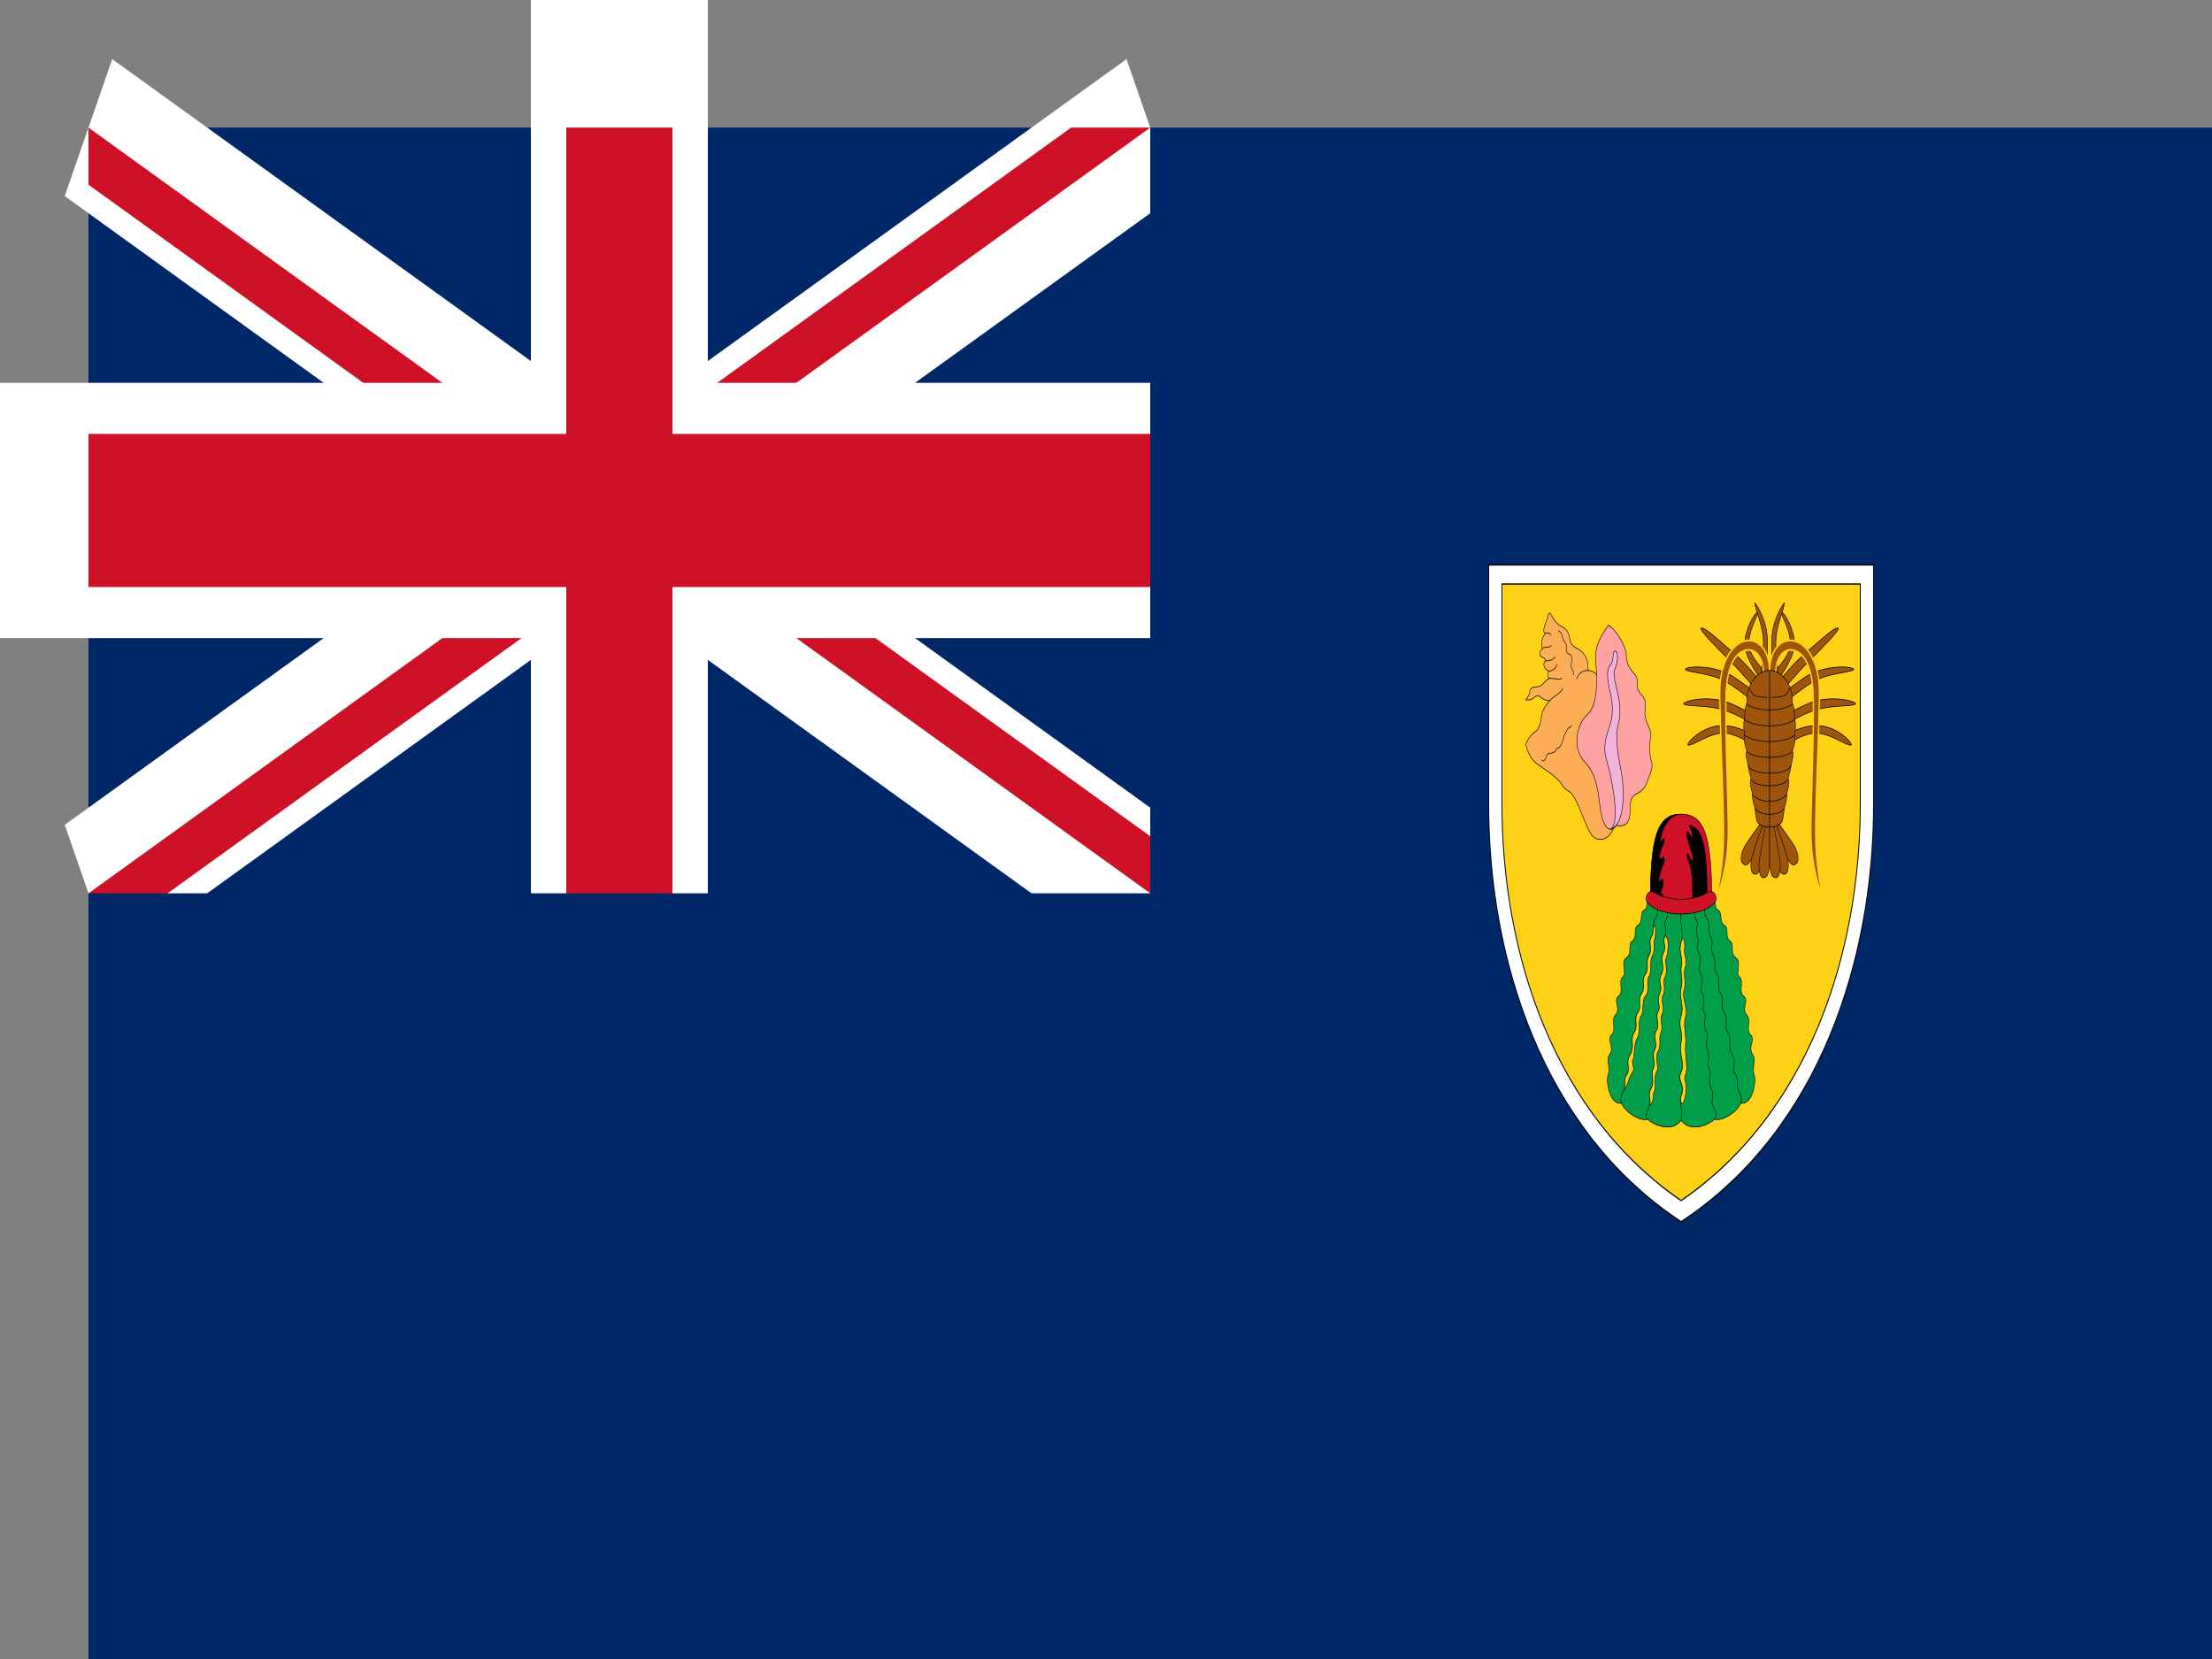 <?xml version="1.0" encoding="UTF-8" standalone="no"?>
<svg
   width="640"
   height="480"
   viewBox="0 0 5120 3840"
   version="1.1"
   id="svg272"
   sodipodi:docname="grand_turk.svg"
   inkscape:version="1.2 (dc2aeda, 2022-05-15)"
   xmlns:inkscape="http://www.inkscape.org/namespaces/inkscape"
   xmlns:sodipodi="http://sodipodi.sourceforge.net/DTD/sodipodi-0.dtd"
   xmlns:xlink="http://www.w3.org/1999/xlink"
   xmlns="http://www.w3.org/2000/svg"
   xmlns:svg="http://www.w3.org/2000/svg"
   xmlns:rdf="http://www.w3.org/1999/02/22-rdf-syntax-ns#"
   xmlns:cc="http://creativecommons.org/ns#"
   xmlns:dc="http://purl.org/dc/elements/1.1/">
  <rect x="0" y="0" width="5120" height="3840" fill="#808080" stroke="none"/>
  <sodipodi:namedview
     id="namedview274"
     pagecolor="#505050"
     bordercolor="#eeeeee"
     borderopacity="1"
     inkscape:showpageshadow="0"
     inkscape:pageopacity="0"
     inkscape:pagecheckerboard="0"
     inkscape:deskcolor="#505050"
     showgrid="false"
     inkscape:zoom="0.39333333"
     inkscape:cx="489.40678"
     inkscape:cy="526.27119"
     inkscape:window-width="1440"
     inkscape:window-height="778"
     inkscape:window-x="0"
     inkscape:window-y="25"
     inkscape:window-maximized="0"
     inkscape:current-layer="svg272" />
  <title
     id="title182">Flag of TCI</title>
  <defs
     id="defs188">
    <path
       id="s"
       d="m 840,-1000 v 720 C 840,200 600,717 0,997 -600,717 -840,200 -840,-280 v -720 z" />
    <clipPath
       id="c">
      <path
         d="M 0,0 V 15 H 65 V 30 H 60 Z M 60,0 H 30 V 35 H 0 v -5 z"
         id="path185" />
    </clipPath>
  </defs>
  <g
     transform="matrix(40.96,0,0,59.077,204.8,295.385)"
     fill="#002868"
     id="g204">
    <path
       d="M 0,0 H 60 A 33.541,33.541 0 0 1 0,30 Z"
       id="path190" />
    <g
       fill="none"
       id="g200">
      <path
         stroke="#ffffff"
         stroke-width="6"
         d="M 0,0 60,30 M 0,30 60,0"
         id="path192" />
      <path
         stroke="#ce1126"
         stroke-width="4"
         clip-path="url(#c)"
         d="M 0,0 60,30 M 0,30 60,0"
         id="path194" />
      <path
         stroke="#ffffff"
         stroke-width="10"
         d="M 30,-5 V 35 M -5,15 h 70"
         id="path196" />
      <path
         stroke="#ce1126"
         stroke-width="6"
         d="M 30,0 V 35 M 0,15 h 65"
         id="path198" />
    </g>
    <path
       d="M 0,30 H 60 V 0 h 60 V 60 H 0"
       id="path202" />
  </g>
  <g
     transform="matrix(0.512,0,0,0.738,3891.2,2067.692)"
     fill="none"
     stroke="#000000"
     id="g270">
    <use
       xlink:href="#s"
       fill="#fcd116"
       stroke-width="64"
       id="use206" />
    <use
       xlink:href="#s"
       stroke="#ffffff"
       stroke-width="56"
       id="use208" />
    <g
       stroke-width="2.2"
       stroke-linecap="round"
       stroke-linejoin="round"
       id="g268">
      <g
         transform="translate(-400,-400)"
         id="g218">
        <!-- queen conch -->
        <path
           fill="#fcad56"
           d="M 97,193 C 75,230 38,238 9,226 -21,214 -48,144 -78,106 -107,69 -115,85 -135,63 -154,42 -184,26 -231,4 c -26,-12 -53,-23 -71,-69 7,-19 26,-35 41,-41 15,-5 27,-27 29,-46 2,-18 18,-38 40,-53 -10,2 -31,-2 -41,-9 -9,-8 -24,-6 -33,1 -9,6 -20,8 -36,6 6,-5 17,-16 18,-26 1,-10 13,-15 36,-15 22,0 37,-26 55,-26 -13,0 -10,-22 -3,-23 -32,-6 -28,-32 -15,-32 -1,-4 -5,-8 -20,-13 -14,-5 -7,-18 4,-26 -10,-20 -1,-35 15,-48 -22,-1 2,-32 8,-49 6,-16 9,-18 16,-8 8,9 26,30 47,36 20,6 32,17 36,34 4,18 12,27 34,35 23,7 54,26 50,69 18,1 31,6 42,15"
           id="path210" />
        <path
           fill="#ffa1a1"
           d="m 152,-349 c 0,24 11,39 25,51 15,12 28,22 25,37 -3,16 3,26 16,36 14,10 24,22 20,42 -4,20 -1,32 7,47 8,15 22,27 16,51 -6,24 -3,56 5,72 7,15 0,27 -14,54 -14,26 -22,36 -51,46 -30,9 -32,27 -32,58 0,32 -21,48 -60,42 C 69,220 44,181 34,132 24,83 22,30 -37,-13 c -58,-44 -35,-118 14,-148 49,-29 43,-115 37,-168 -5,-53 30,-83 57,-112 36,14 81,69 81,92 z"
           id="path212" />
        <path
           fill="#f1b2dc"
           d="M 152,-349 M 67,-8 c -11,-26 -23,-52 6,-108 30,-57 11,-100 2,-129 -9,-28 -11,-54 0,-66 12,-11 17,-18 18,-37 1,-18 16,-12 18,-3 2,9 4,24 -12,51 -16,28 45,96 17,169 -19,51 6,116 16,161 10,45 16,153 -50,169 C 127,177 85,34 67,-8 Z"
           id="path214" />
        <path
           d="m -230,-16 c 11,2 17,-4 20,-11 3,-7 5,-11 15,-12 10,0 26,-3 30,-11 3,-8 15,-1 26,-21 10,-21 17,-45 44,-54 m 74,-174 c -10,0 -39,1 -51,27 m -83,-151 c 24,7 14,23 26,32 22,17 2,35 20,40 18,5 17,8 13,28 -6,23 16,24 8,39 m -104,79 c 14,-13 49,-23 57,-37 m -58,-32 c 21,-1 49,7 53,-1 m -56,-22 c 10,0 31,-7 35,-21 m -50,-11 c 12,0 27,-1 42,-12 m -58,-27 c 9,-7 25,1 40,-9 m -25,-39 c 7,0 22,-2 22,7"
           id="path216" />
      </g>
      <g
         transform="translate(400,-400)"
         fill="#9e540a"
         id="g245">
        <!-- spiny lobster -->
        <g
           id="L1">
          <path
             d="m -55,-233 c 0,0 -70,-59 -128,-99 -58,-40 -128,-89 -128,-99 11,-8 70,30 151,79 82,50 128,99 128,99 z m -5,40 c 0,0 -68,-41 -135,-70 -70,-29 -175,-29 -186,-39 0,-10 122,-16 209,19 89,41 135,70 135,70 z m -1,68 c 0,0 -74,-34 -146,-50 -70,-16 -170,-10 -182,-19 0,-10 124,-30 217,0 94,29 134,49 134,49 z m -4,69 c 0,0 -56,-38 -130,-46 -70,-7 -163,46 -175,36 0,-10 81,-69 182,-59 99,10 146,49 146,49 z m 23,-218 c 0,0 -71,-65 -71,-109 0,-39 43,-99 62,-99 -10,20 -43,60 -43,99 0,40 75,89 75,89 z"
             id="path220" />
          <path
             d="m -42,-274 c 0,0 14,-65 14,-109 0,-59 -42,-113 -38,-128 15,15 57,59 57,128 0,60 -10,89 -10,89 z"
             id="path222" />
          <g
             stroke="none"
             id="g227">
            <use
               xlink:href="#ant"
               stroke="#fcd116"
               stroke-width="12"
               id="use224" />
            <path
               id="ant"
               d="m -25,-295 c 0,-19 -7,-36 -19,-49 -16,-19 -40,-25 -65,-21 -30,5 -54,23 -69,51 -20,37 -22,77 -23,116 0,135 5,190 9,323 1,39 8,119 -10,182 -7,27 -15,52 -27,78 8,-33 12,-50 16,-75 11,-65 8,-126 6,-186 -4,-123 -11,-186 -15,-335 -1,-45 3,-79 24,-115 22,-37 60,-64 103,-64 18,0 33,3 48,12 30,16 44,49 44,82 z" />
          </g>
          <path
             d="m -19,187 c 0,0 -28,50 -49,86 -21,36 -38,44 -54,33 -15,-11 -2,-40 10,-54 12,-14 79,-79 79,-79 z"
             id="path229" />
          <path
             d="m -12,191 c 0,0 -11,57 -20,98 -8,41 -22,55 -39,50 -18,-4 -15,-37 -8,-54 7,-17 49,-103 49,-103 z"
             id="path231" />
          <path
             d="m 0,193 c 0,0 0,58 0,100 0,42 -10,59 -29,58 -18,-1 -22,-33 -18,-52 3,-18 28,-111 28,-111 z"
             id="path233" />
        </g>
        <use
           transform="scale(-1,1)"
           xlink:href="#L1"
           id="use236" />
        <g
           id="L2">
          <path
             d="m 0,192 c -53,-1 -58,-20 -58,-20 0,0 -7,-24 -8,-39 -1,-2 -15,-32 -11,-45 -5,-12 -17,-41 -6,-46 -5,-14 -13,-30 -14,-45 -4,-11 -14,-35 -6,-43 0,0 -19,-40 -10,-50 0,0 -9,-39 0,-49 0,0 0,-40 10,-50 0,0 0,-39 9,-49 0,2 28,-55 94,-55 l -1,85 h 1 z"
             id="path238" />
          <path
             fill="none"
             d="m 0,-26 c -85,-1 -103,-20 -103,-20 M 0,-76 c -85,0 -113,-20 -113,-20 M 0,-125 c -85,-1 -113,-20 -113,-20 M 0,-175 c -85,-1 -103,-20 -103,-20 m 102,-19 c 1,0 -64,0 -74,-10 l -19,-19 M 0,152 c -25,0 -53,-4 -66,-19 M 0,112 c -47,0 -75,-19 -75,-19 0,0 -1,-2 -2,-5 M 0,63 C -62,62 -79,49 -83,42 M 0,23 C -85,23 -94,3 -94,3 c 0,0 -1,-2 -3,-6"
             id="path240" />
        </g>
        <use
           transform="scale(-1,1)"
           xlink:href="#L2"
           id="use243" />
      </g>
      <g
         id="g266">
        <!-- turk's head cactus -->
        <g
           id="L3">
          <path
             fill="#009e49"
             d="m 0,712 c -43,40 -126,14 -152,-4 -27,9 -99,-19 -118,-50 -52,7 -70,-67 -61,-86 14,-28 -11,-46 7,-65 25,-24 -14,-47 10,-63 24,-17 -6,-45 18,-63 25,-19 -13,-45 13,-58 26,-13 -3,-47 19,-60 22,-13 -13,-46 17,-61 29,-15 3,-41 26,-52 25,-13 2,-40 25,-49 26,-11 7,-40 29,-48 19,-7 7,-25 19,-41 H 0"
             id="path247" />
          <path
             d="m -99,18 c -20,20 4,35 -16,59 -21,25 -2,38 -19,60 -17,22 8,33 -11,58 -19,24 4,39 -17,59 -20,21 4,39 -17,61 -20,23 4,38 -16,58 -21,21 3,43 -17,63 -20,21 4,47 -19,71 -22,24 4,43 -14,61 -19,19 -2,38 -15,51 -13,13 -15,31 -10,39 M -60,25 c -18,25 10,36 -7,56 -17,21 7,28 -6,52 -13,24 10,30 -7,54 -17,24 9,43 -9,67 -19,24 9,37 -8,61 -16,25 8,38 -7,56 -15,19 11,37 -8,60 -18,22 8,39 -7,59 -15,21 6,43 -7,60 -13,16 9,41 -10,63 -18,22 4,37 -7,52 -11,15 -20,37 -9,43"
             id="path249" />
        </g>
        <use
           transform="scale(-1,1)"
           xlink:href="#L3"
           id="use252" />
        <path
           stroke="#009e49"
           d="M 0,712 V 12"
           id="path254" />
        <path
           d="M -99,18 M 0,48 c -9,39 13,73 0,106 -13,32 9,45 2,71 -8,26 9,45 -2,73 -11,28 15,50 0,87 -15,36 10,45 0,82 -11,42 19,64 0,94 -19,30 17,37 2,71 -15,33 9,46 -2,80"
           id="path256" />
        <path
           fill="#fcd116"
           d="m 15,174 c -5,11 15,37 4,57 -12,19 6,49 -6,73 -12,24 19,54 7,82 -13,28 6,63 0,89 -5,26 13,76 0,94 -13,19 13,24 -2,70 -15,46 -25,7 -16,-7 19,-31 -21,-41 -2,-71 19,-30 -11,-52 0,-94 10,-37 -15,-46 0,-82 15,-37 -11,-59 0,-87 11,-28 -6,-47 2,-73 7,-26 -15,-39 -2,-71 10,-32 20,9 15,20 z m -84,32 c -7,12 12,35 -5,58 -12,16 8,35 -9,58 -11,16 11,36 -4,59 -10,13 7,38 -5,57 -12,20 6,36 -15,62 -12,14 9,49 -4,60 -13,11 -1,54 -10,60 -8,7 0,38 -22,45 11,-15 -11,-30 7,-52 19,-22 -3,-47 10,-63 13,-17 -8,-39 7,-60 15,-20 -11,-37 7,-59 19,-23 -7,-41 8,-60 15,-18 -9,-31 7,-56 17,-24 -11,-37 8,-61 18,-24 -8,-43 9,-67 17,-24 -6,-30 7,-54 24,9 12,61 4,73 z m -50,-65 c -10,16 4,35 -11,55 -15,21 0,47 -15,64 -15,16 4,48 -15,61 -19,13 -7,52 -22,65 -15,13 0,50 -17,69 -17,19 -9,58 -19,67 -9,9 13,28 -3,41 -17,13 -17,39 -39,56 13,-13 -4,-32 15,-51 18,-18 -8,-37 14,-61 23,-24 -1,-50 19,-71 20,-20 -4,-42 17,-63 20,-20 -4,-35 16,-58 21,-22 -3,-40 17,-61 21,-20 -2,-35 17,-59 19,-25 -6,-36 11,-58 8,-10 8,-19 8,-27 12,-31 12,23 7,31 z"
           id="path258" />
        <path
           fill="#ce1126"
           d="m -139,35 c 0,-210 29,-283 139,-283 110,0 139,73 139,283 z"
           id="path260" />
        <path
           fill="#000000"
           d="m -139,35 c 0,-210 29,-283 139,-283 -50,0 -81,39 -89,65 -9,26 -4,24 7,14 11,-10 6,12 -4,24 -9,12 -18,47 -5,36 13,-12 23,1 9,21 -14,19 -26,65 -12,49 14,-16 17,10 8,23 -8,13 -7,25 0,19 8,-6 7,21 0,32 z M 52,31 C 52,0 53,-73 36,-97 c -12,-19 -12,-39 2,-17 14,22 21,11 11,-11 -12,-28 -28,-59 -24,-65 5,-7 8,-4 18,11 10,15 12,-7 1,-22 -11,-14 -10,-17 13,-7 41,17 61,66 61,231 z"
           id="path262" />
        <path
           fill="#ce1126"
           d="m 0,65 c -44,0 -92,-7 -124,-20 -38,-15 -40,-28 -27,-44 10,-12 30,-5 50,4 19,8 73,14 101,14 28,0 82,-6 101,-15 20,-8 40,-15 50,-3 13,16 11,29 -27,44 C 92,58 44,65 0,65 Z"
           id="path264" />
      </g>
    </g>
  </g>
</svg>
